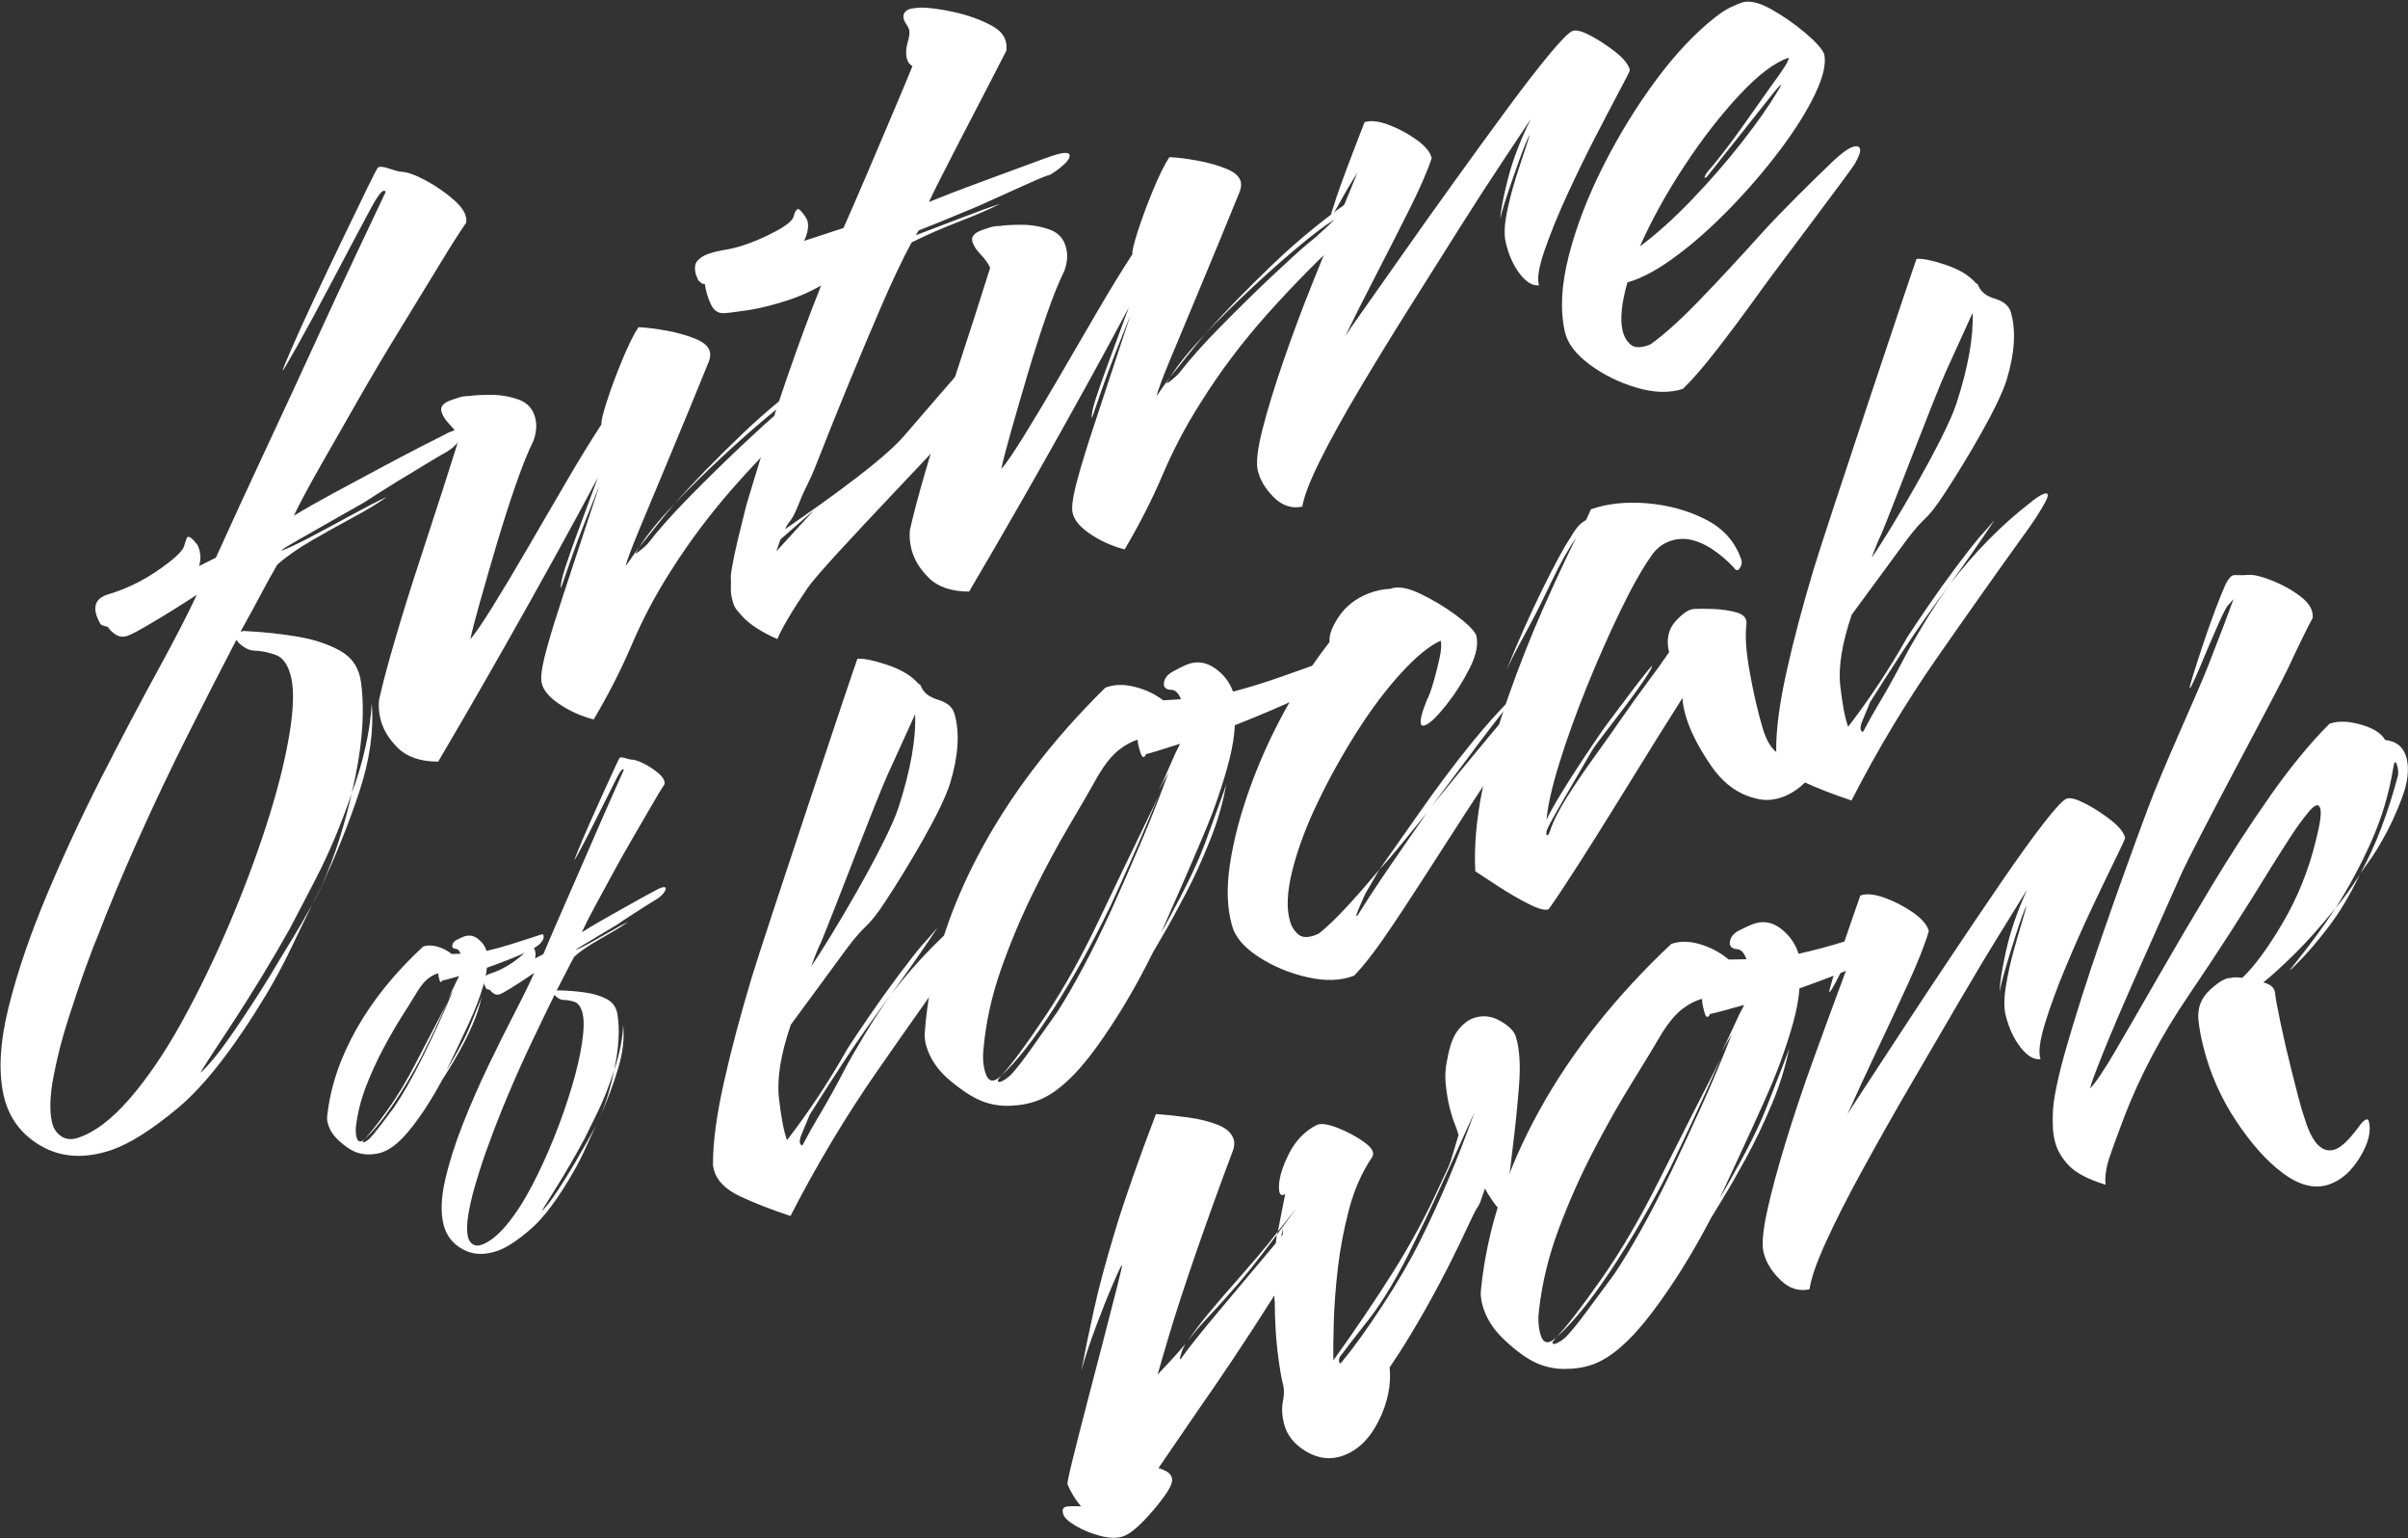 <svg width="1058" height="676" viewBox="0 0 1058 676" fill="none" xmlns="http://www.w3.org/2000/svg">
<rect x="0" y="0" width="1058" height="676" fill="#333333" stroke="none"/>
<path d="M48.512 505.514C36.992 509.285 26.847 508.638 18.072 503.595C9.311 498.536 3.826 491.136 1.618 481.393C-0.768 470.856 -0.034 457.88 3.807 442.481C7.659 427.07 13.285 410.589 20.67 393.038C28.069 375.483 36.103 358.213 44.77 341.227C53.436 324.242 61.586 308.772 69.217 294.819C76.846 280.86 82.595 269.717 86.462 261.375C83.96 263.041 80.572 265.21 76.284 267.885C71.998 270.565 67.886 273.047 63.94 275.322C59.994 277.61 57.352 278.961 56.021 279.396C54.144 280.01 52.457 279.866 50.953 278.936C49.451 278.013 48.243 276.848 47.355 275.446C45.24 275.011 44.131 274.526 44.009 273.998C43.5 273.036 43.083 272.176 42.773 271.428C42.466 270.681 42.251 270.047 42.131 269.513C41.178 265.307 42.982 262.522 47.567 261.159C52.154 259.801 56.636 257.978 61.014 255.699C65.392 253.419 69.78 250.567 74.189 247.141C78.587 243.725 80.877 241.13 81.053 239.38C81.711 237.188 82.174 236.04 82.445 235.95C83.248 235.687 84.448 236.567 86.058 238.588C86.768 239.204 87.34 240.438 87.756 242.276C88.236 244.389 88.137 246.538 87.493 248.727L94.863 245.043C101.765 229.777 109.041 213.951 116.705 197.579C124.359 181.212 131.65 165.455 138.58 150.311C145.511 135.172 151.756 121.741 157.307 110.019C162.856 98.305 166.889 89.767 169.416 84.415C169.298 83.886 168.966 83.709 168.434 83.882C167.36 84.232 165.612 86.652 163.164 91.13C157.306 102.104 151.397 113.223 145.471 124.501C139.53 135.782 134.514 145.067 130.407 152.349C126.299 159.632 124.232 163.148 124.17 162.88C124.11 162.62 125.395 159.444 128.042 153.335C130.693 147.24 134.052 139.845 138.131 131.147C142.2 122.462 146.346 113.749 150.553 105.016C154.764 96.284 158.345 88.884 161.283 82.832C164.236 76.773 165.834 73.701 166.105 73.611C166.848 73.087 168.395 73.216 170.726 74.006C173.062 74.801 174.827 75.29 176.02 75.46C178.607 75.462 182.277 76.741 187.024 79.289C191.771 81.837 196.049 84.819 199.853 88.24C203.647 91.667 205.305 94.885 204.826 97.865C201.786 102.25 197.76 108.597 192.74 116.884C187.708 125.182 182.088 134.376 175.892 144.47C169.681 154.561 163.594 164.83 157.617 175.276C151.626 185.719 146.062 195.469 140.92 204.507C135.779 213.551 131.83 220.92 129.102 226.617C134.153 223.556 140.015 220.222 146.694 216.623C153.358 213.026 160.091 209.409 166.885 205.769C173.692 202.126 179.73 198.947 185.022 196.225C190.288 193.512 193.845 191.711 195.662 190.837C196.676 190.223 197.992 189.644 199.597 189.118C202.005 188.329 203.331 188.47 203.566 189.52C203.806 190.576 203.129 192.068 201.563 193.996C199.982 195.927 198.043 197.553 195.755 198.863C195.483 198.95 193.26 200.254 189.084 202.747C184.894 205.246 180.09 208.165 174.657 211.495C169.225 214.83 164.387 217.904 160.129 220.707C156.556 222.731 151.834 225.402 145.972 228.736C140.111 232.075 134.89 235.057 130.301 237.687C125.724 240.32 123.467 241.77 123.525 242.022C125.933 241.233 130.034 239.331 135.828 236.301C141.609 233.282 147.709 230.013 154.104 226.5C160.5 222.999 165.792 220.277 169.959 218.345C166.502 220.89 161.763 223.783 155.739 227.025C149.705 230.278 143.582 233.697 137.346 237.29C131.099 240.894 125.948 244.492 121.868 248.084C119.786 251.603 117.437 255.837 114.82 260.793C112.202 265.752 109.156 271.34 105.674 277.574C106.477 277.311 107.181 277.232 107.772 277.317C115.332 277.672 122.854 278.465 130.332 279.694C137.8 280.927 144.168 283.012 149.436 285.957C154.704 288.901 157.76 293.492 158.602 299.725C160.449 312.982 159.104 329.268 154.551 348.583C157.051 341.819 159.059 335.085 160.554 328.368C162.051 321.658 162.981 315.262 163.335 309.207C164.295 321.059 162.477 333.965 157.863 347.921C153.25 361.878 147.634 375.884 141.039 389.92C144.282 382.633 146.982 375.521 149.153 368.591C151.322 361.655 153.124 354.992 154.551 348.583C149.893 362.269 144.651 374.733 138.85 385.968C133.039 397.208 129.133 404.705 127.111 408.484C123.428 415.063 119.327 422.071 114.82 429.485C110.313 436.899 105.909 443.857 101.637 450.348C97.338 456.848 93.931 462.064 91.365 466.021C88.809 469.968 87.759 471.719 88.246 471.286C92.052 467.772 96.711 462.001 102.235 453.973C107.758 445.939 113.044 437.844 118.103 429.68C121.008 424.765 124.155 419.567 127.516 414.079C130.875 408.592 134.092 403.082 137.152 397.563C133.999 403.961 130.864 410.441 127.743 416.977C124.622 423.516 121.072 430.125 117.128 436.787C102.899 460.399 89.913 477.103 78.181 486.882C66.436 496.667 56.553 502.872 48.512 505.504L48.512 505.514ZM34.313 499.977C41.535 497.613 49.096 491.886 56.967 482.803C64.836 473.713 72.439 462.525 79.788 449.232C87.138 435.939 94.016 421.801 100.402 406.841C106.801 391.87 112.319 377.191 116.985 362.795C121.637 348.402 124.959 335.434 126.945 323.89C128.936 312.35 129.278 303.674 127.964 297.875C126.713 292.346 124.435 288.988 121.15 287.802C117.864 286.614 114.619 285.974 111.428 285.89C109.975 285.798 108.483 285.226 106.95 284.171C105.405 283.124 104.384 282.112 103.886 281.14C97.45 293.432 90.379 307.276 82.648 322.677C74.902 338.09 67.55 353.578 60.58 369.154C53.599 384.74 47.589 399.154 42.526 412.409C41.748 414.078 40.179 418.201 37.78 424.789C35.389 431.361 32.796 439.004 30.022 447.695C27.234 456.387 25.055 464.878 23.487 473.177C21.918 481.468 21.698 488.116 22.831 493.124C23.425 495.754 24.751 497.801 26.803 499.248C28.858 500.702 31.362 500.944 34.313 499.977ZM137.149 397.574L141.036 389.932L141.348 389.407C139.172 393.797 137.786 396.512 137.149 397.574Z" fill="white"/>
<path d="M260.848 316.15C255.046 314.653 249.737 312.218 244.953 308.83C240.158 305.457 237.772 301.919 237.797 298.231C237.73 295.424 238.619 290.745 240.446 284.205C242.274 277.668 244.563 270.274 247.295 262.018C250.029 253.769 252.8 245.365 255.614 236.801C258.42 228.248 260.948 220.626 263.179 213.957C263.532 212.993 263.016 214.223 261.637 217.647C260.257 221.066 258.511 225.458 256.414 230.811C254.318 236.167 252.364 241.473 250.525 246.744C248.7 252.009 247.347 255.918 246.49 258.459C246.191 257.142 246.766 254.276 248.207 249.831C249.639 245.405 251.343 240.535 253.31 235.221C255.278 229.909 257.147 224.841 258.931 220.012C260.715 215.184 261.965 211.801 262.683 209.872C257.236 220.146 250.939 231.755 243.804 244.697C236.655 257.645 229.551 270.366 222.445 282.882C215.348 295.388 209.058 306.353 203.578 315.791C198.081 325.232 194.405 331.528 192.535 334.683C184.762 334.685 178.84 332.665 174.757 328.62C170.673 324.585 168.105 320.189 167.034 315.448C166.438 312.814 166.272 310.175 166.536 307.544C168.103 300.525 170.478 291.611 173.652 280.813C176.812 270.019 180.263 258.915 184.018 247.503C187.759 236.086 191.234 225.4 194.458 215.44C197.668 205.478 200.104 197.823 201.768 192.461C201.081 190.711 199.705 188.755 197.632 186.603C195.56 184.451 194.316 182.453 193.898 180.608C193.421 178.502 195.059 176.836 198.815 175.608L201.831 174.622C203.033 174.228 204.506 174.027 206.229 174.03C208.153 173.681 211.283 173.511 215.605 173.505C219.917 173.515 224.041 174.218 227.959 175.621C231.864 177.029 234.309 179.838 235.261 184.052C235.919 186.955 235.63 190.159 234.408 193.667C232.033 198.408 229.406 204.921 226.543 213.214C223.669 221.517 220.894 230.203 218.196 239.288C215.513 248.374 213.081 256.738 210.93 264.372C208.768 272.017 207.354 277.496 206.663 280.835C208.514 278.814 211.653 274.254 216.091 267.142C220.515 260.034 225.582 251.588 231.277 241.802C236.972 232.016 242.73 222.134 248.527 212.179C254.323 202.216 259.581 193.64 264.291 186.432C264.054 185.383 264.809 182.092 266.576 176.558C268.357 171.035 270.579 165.002 273.281 158.451C275.959 151.922 278.382 147.021 280.525 143.77C284.305 143.955 288.526 144.479 293.19 145.359C297.852 146.238 302 147.423 305.648 148.916C309.297 150.414 311.386 152.343 311.925 154.717C312.165 155.774 312.031 157.087 311.527 158.667C305.43 173.678 299.669 187.661 294.256 200.601C288.847 213.554 284.366 224.284 280.829 232.796C277.295 241.316 275.327 246.627 274.94 248.728C276.672 246.186 278.632 243.419 280.834 240.436C284.223 235.082 289.402 228.72 296.366 221.347C304.836 211.78 314.816 201.515 326.292 190.543C337.768 179.577 350.236 169.488 363.68 160.276C365.919 158.687 367.695 157.683 369.042 157.242C371.45 156.452 372.206 157.273 371.318 159.682C370.418 162.097 368.84 164.951 366.566 168.235C364.294 171.527 361.825 174.318 359.172 176.603C346.323 188.444 334.382 200.559 323.378 212.931C312.374 225.303 302.638 238.249 294.186 251.768C287.817 261.773 282.288 272.286 277.59 283.295C272.884 294.322 267.297 305.276 260.848 316.15ZM279.269 243.066C279.331 243.333 280.087 242.874 281.544 241.687C283.002 240.507 284.07 239.52 284.754 238.729C289.432 232.673 295.56 225.786 303.168 218.061C310.776 210.336 318.251 203.008 325.607 196.07C332.952 189.148 338.328 184.272 341.725 181.464C343.679 179.969 346.27 177.714 349.464 174.688C352.659 171.666 353.648 170.632 352.433 171.591C348.646 173.966 343.555 177.825 337.148 183.176C330.728 188.53 323.895 194.588 316.652 201.341C309.398 208.104 302.649 214.765 296.366 221.347C293.421 224.853 290.654 228.243 288.078 231.485C285.504 234.733 283.097 237.719 280.834 240.436C280.41 241.143 279.997 241.847 279.583 242.543L279.269 243.066Z" fill="white"/>
<path d="M341.551 280.815C334.516 277.743 329.38 274.401 326.117 270.799C322.854 267.198 322.434 266.635 321.539 262.683C321.182 261.106 321.046 259.524 321.118 257.94C321.192 256.363 321.174 254.743 321.087 253.07C321.54 248.677 323.163 240.933 325.975 229.831C328.786 218.725 326.825 225.564 331.188 211.12C335.538 196.682 340.322 181.891 345.528 166.742C350.734 151.606 355.823 137.841 360.78 125.468C358.492 126.783 356.107 127.987 353.617 129.083C351.127 130.184 348.684 131.12 346.276 131.909C339.572 134.104 333.513 135.593 328.074 136.384C322.649 137.17 319.499 137.564 318.635 137.559C315.836 137.916 313.752 136.689 312.407 133.87C311.048 131.068 310.14 128.037 309.696 124.784C308.834 124.787 308.201 124.569 307.822 124.126C307.43 123.688 307.068 123.38 306.751 123.205C306.632 122.676 306.448 122.175 306.186 121.688C305.937 121.208 305.755 120.701 305.633 120.173C305.039 117.544 305.386 115.585 306.685 114.314C307.969 113.045 309.561 112.094 311.438 111.48C313.575 110.781 315.961 110.219 318.602 109.778C321.23 109.343 323.889 108.685 326.569 107.808C331.125 106.318 335.838 104.282 340.726 101.685C345.606 99.102 348.274 96.884 348.717 95.044C349.162 93.196 349.784 92.144 350.587 91.884C351.119 91.711 352.248 92.898 353.978 95.442C354.04 95.71 354.164 95.948 354.363 96.162C354.553 96.386 354.708 96.76 354.825 97.284C355.361 99.658 354.857 102.515 353.314 105.843L370.597 100.187C373.841 92.905 377.387 84.744 381.235 75.7C385.083 66.66 399.471 32.903 400.906 29.041C399.594 28.342 398.764 27.193 398.405 25.616C397.927 23.51 398.059 21.204 398.786 18.698C399.514 16.197 399.751 14.425 399.511 13.369C399.333 12.58 398.931 11.721 398.29 10.801C397.652 9.884 397.234 9.02 397.054 8.232C396.576 6.126 397.542 4.675 399.961 3.883C400.493 3.71 401.885 3.54 404.153 3.359C407.875 3.276 412.844 3.913 419.046 5.279C425.251 6.646 430.818 8.638 435.727 11.277C440.647 13.91 442.776 17.602 442.125 22.34C440.728 25.067 438.273 29.828 434.778 36.623C431.287 43.432 411.387 81.465 408.142 88.745C415.26 85.854 422.601 83.027 430.176 80.263C437.755 77.504 444.53 75.005 450.489 72.769C456.462 70.533 460.381 69.11 462.257 68.493C467.084 66.912 469.642 66.787 469.94 68.099C470.18 69.156 469.345 70.563 467.446 72.311C465.537 74.069 463.436 75.606 461.148 76.916C460.819 76.751 457.188 78.212 450.274 81.329C443.346 84.445 436.495 87.533 429.711 90.601C426.561 91.918 422.546 93.582 417.677 95.597C412.809 97.615 408.135 99.506 403.636 101.26L402.387 103.364C408.218 101.174 414.769 98.675 422.059 95.865C429.336 93.061 435.116 90.957 439.401 89.554C435.022 91.834 429.124 94.401 421.718 97.247C414.313 100.095 407.244 103.195 400.518 106.524C396.47 114.07 392.129 123.207 387.501 133.906C382.877 144.619 378.101 155.945 373.184 167.874C368.27 179.818 363.615 191.38 359.239 202.575C354.877 213.764 354.396 212.732 350.933 221.501C347.444 230.284 346.828 228.24 344.926 232.54C348.383 229.995 385.633 205.043 397.131 191.657C408.632 178.277 418.731 166.626 427.412 156.709C432.949 150.651 438.352 144.292 443.598 137.619C448.846 130.953 453.854 124.147 458.622 117.212C459.033 116.511 459.371 116.401 459.618 116.886C459.868 117.371 459.793 117.965 459.381 118.658L447.147 137.091C447.644 138.063 448.011 139.001 448.22 139.925L448.889 142.884C449.425 145.258 449.598 147.609 449.402 149.934C449.221 152.264 448.325 154.388 446.745 156.32C442.847 160.713 437.034 167.708 429.279 177.312C421.527 186.923 361.881 247.991 354.983 258.169C348.07 268.347 343.591 275.897 341.547 280.81L341.551 280.815ZM341.096 242.276L357.699 224.116L342.918 237.012L341.096 242.276Z" fill="white"/>
<path d="M494.126 241.416C488.31 239.922 483.015 237.484 478.217 234.099C473.423 230.726 471.049 227.183 471.075 223.497C471.008 220.69 471.897 216.011 473.724 209.471C475.541 202.937 477.828 195.544 480.574 187.284C483.294 179.038 486.078 170.631 488.879 162.071C491.695 153.515 494.213 145.896 496.443 139.227C496.796 138.262 496.294 139.486 494.915 142.913C493.521 146.336 491.776 150.727 489.693 156.077C487.597 161.433 485.629 166.745 483.804 172.01C481.965 177.281 480.625 181.184 479.768 183.726C479.469 182.409 480.03 179.545 481.473 175.103C482.915 170.672 484.622 165.802 486.589 160.49C488.543 155.181 490.426 150.109 492.21 145.281C493.98 140.456 495.234 137.074 495.948 135.144C490.514 145.412 484.217 157.021 477.082 169.966C469.934 182.914 462.819 195.638 455.724 208.151C448.627 220.657 442.324 231.628 436.843 241.062C431.359 250.498 427.671 256.8 425.8 259.955C418.027 259.956 412.105 257.936 408.033 253.89C403.949 249.854 401.371 245.463 400.297 240.72C399.701 238.086 399.534 235.448 399.799 232.816C401.379 225.791 403.741 216.883 406.914 206.086C410.088 195.285 413.537 184.185 417.28 172.776C421.021 161.358 424.51 150.67 427.721 140.713C430.93 130.75 433.366 123.095 435.031 117.733C434.356 115.978 432.968 114.027 430.909 111.872C428.836 109.72 427.592 107.722 427.174 105.877C426.697 103.771 428.325 102.111 432.092 100.878L435.096 99.894C436.312 99.496 437.771 99.299 439.494 99.301C441.431 98.948 444.561 98.777 448.871 98.777C453.196 98.784 457.306 99.49 461.224 100.893C465.143 102.296 467.574 105.109 468.527 109.324C469.184 112.226 468.895 115.431 467.685 118.937C465.299 123.683 462.682 130.191 459.806 138.486C456.944 146.784 454.156 155.476 451.472 164.557C448.776 173.649 446.357 182.007 444.193 189.647C442.045 197.289 440.617 202.771 439.939 206.104C441.777 204.088 444.929 199.524 449.353 192.414C453.791 185.301 458.845 176.86 464.553 167.071C470.248 157.285 475.993 147.409 481.804 137.448C487.599 127.486 492.857 118.91 497.554 111.706C497.317 110.657 498.086 107.364 499.85 101.83C501.617 96.31 503.853 90.274 506.541 83.729C509.233 77.194 511.656 72.296 513.797 69.045C517.566 69.233 521.788 69.76 526.449 70.64C531.111 71.519 535.259 72.704 538.921 74.194C542.556 75.698 544.659 77.621 545.198 79.995C545.438 81.052 545.303 82.365 544.8 83.945C538.702 98.956 532.942 112.94 527.529 125.879C522.106 138.837 517.638 149.562 514.102 158.074C510.553 166.597 508.6 171.905 508.213 174.007C509.931 171.468 511.891 168.703 514.095 165.717C517.485 160.363 522.677 153.995 529.628 146.628C538.112 137.058 548.091 126.792 559.566 115.818C571.029 104.855 583.498 94.768 596.955 85.55C599.183 83.967 600.969 82.958 602.304 82.522C604.726 81.73 605.481 82.548 604.594 84.959C603.693 87.374 602.116 90.228 599.831 93.518C597.559 96.81 595.09 99.6 592.45 101.88C579.587 113.724 567.66 125.836 556.642 138.211C545.638 150.583 535.903 163.528 527.464 177.042C521.095 187.047 515.552 197.563 510.857 208.575C506.165 219.599 500.58 230.549 494.13 241.423L494.126 241.416ZM512.534 168.337C512.596 168.605 513.352 168.146 514.822 166.953C516.28 165.773 517.348 164.787 518.032 163.995C522.71 157.939 528.838 151.053 536.446 143.327C544.04 135.605 551.516 128.28 558.872 121.339C566.217 114.417 571.592 109.541 574.989 106.733C576.943 105.239 579.535 102.983 582.741 99.951C585.936 96.93 586.926 95.896 585.697 96.858C581.923 99.228 576.819 103.092 570.412 108.443C563.992 113.796 557.172 119.851 549.929 126.602C542.675 133.365 535.911 140.035 529.628 146.614C526.683 150.12 523.93 153.502 521.355 156.744C518.78 159.991 516.358 162.986 514.094 165.701C513.684 166.402 513.271 167.106 512.845 167.805L512.532 168.33L512.534 168.337Z" fill="white"/>
<path d="M572.195 222.632C567.519 223.602 563.328 222.212 559.601 218.474C555.88 214.751 553.545 210.771 552.591 206.552C551.818 203.133 552.537 197.096 554.75 188.451C556.962 179.805 560.027 169.82 563.941 158.491C567.844 147.173 572.047 135.893 576.566 124.654C581.071 113.419 585.127 103.39 588.747 94.563C592.355 85.746 594.897 79.543 596.39 75.936C593.625 80.239 591.13 84.446 588.893 88.574C586.657 92.704 585.282 94.848 584.75 95.021C584.478 95.109 585.327 92.221 587.316 86.334C589.28 80.456 593.364 69.57 599.555 53.682C602.235 52.806 605.773 53.206 610.182 54.873C614.593 56.545 618.677 58.745 622.464 61.463C626.25 64.188 628.444 66.868 629.039 69.497C627.162 75.204 623.899 82.71 619.247 92.01C614.583 101.32 609.705 110.91 604.612 120.778C599.507 130.657 594.99 139.628 591.063 147.707C591.686 146.65 594.336 142.814 599.035 136.186C603.71 129.563 609.537 121.285 616.51 111.37C623.467 101.45 630.935 90.95 638.93 79.844C646.915 68.74 654.548 58.252 661.81 48.377C669.071 38.51 675.348 30.366 680.668 23.955C685.976 17.55 689.431 14.087 691.037 13.563C692.657 13.034 695.34 13.781 699.107 15.803C702.859 17.828 706.507 20.244 710.023 23.05C713.538 25.864 715.567 28.446 716.107 30.819C716.168 31.087 714.719 33.967 711.787 39.443C708.859 44.934 705.251 51.842 700.952 60.18C696.656 68.524 692.479 77.103 688.427 85.921C684.391 94.746 681.102 102.823 678.59 110.152C676.078 117.481 675.28 122.555 676.207 125.362C673.409 125.71 670.577 124.018 667.728 120.282C664.868 116.549 662.803 111.922 661.551 106.39C660.834 103.228 660.98 99.085 661.973 93.942C662.966 88.812 664.26 83.72 665.857 78.667C667.44 73.63 668.884 69.194 670.186 65.371C671.477 61.55 672.086 59.514 672.026 59.251C670.838 61.623 669.31 65.376 667.457 70.509C665.601 75.641 663.861 80.666 662.236 85.586C660.611 90.506 659.611 94.012 659.226 96.121C659.311 92.695 660.427 86.814 662.57 78.472C664.716 70.135 668.048 61.402 672.614 52.268C670.261 55.874 666.237 61.929 660.53 70.441C654.837 78.955 648.391 88.918 641.186 100.326C633.983 111.741 626.528 123.585 618.812 135.87C611.083 148.161 603.79 160.096 596.915 171.682C590.042 183.267 584.386 193.54 579.933 202.489C575.484 211.451 572.914 218.155 572.191 222.638L572.195 222.632Z" fill="white"/>
<path d="M739.422 170.879C733.531 172.806 726.72 172.622 719.015 170.34C711.296 168.06 704.409 164.654 698.365 160.126C692.293 155.606 688.7 150.841 687.565 145.833C685.418 136.35 685.981 125.202 689.279 112.381C692.565 99.57 697.63 86.381 704.484 72.817C711.343 59.259 719.075 46.681 727.671 35.099C736.27 23.515 744.972 14.303 753.78 7.458C756.222 5.532 758.481 4.081 760.567 3.109C762.658 2.145 764.233 1.486 765.307 1.135C768.518 0.085 772.762 1.025 778.03 3.969C783.298 6.914 788.243 10.326 792.858 14.189C797.474 18.052 800.346 21.219 801.486 23.67C802.44 27.89 801.103 33.767 797.501 41.316C793.871 48.869 788.759 57.055 782.123 65.87C775.485 74.694 768.149 83.247 760.098 91.533C752.037 99.837 744.071 106.901 736.186 112.729C728.291 118.573 721.239 122.365 715.029 124.108C712.461 133.157 711.759 140.183 712.891 145.179C713.489 147.821 714.67 149.907 716.462 151.439C718.244 152.976 721.13 152.955 725.084 151.379C731.039 147.166 738.214 140.711 746.603 132.026C754.995 123.34 763.96 113.686 773.5 103.068C783.026 92.458 797.204 78.702 804.772 71.405C808.793 67.546 811.865 65.27 814.012 64.567C815.889 63.953 816.971 64.302 817.267 65.619C817.507 66.676 816.756 68.761 815.014 71.873C813.273 74.992 780.393 118.281 773.503 127.892C766.615 137.508 760.221 146.108 754.304 153.696C748.404 161.293 743.442 167.014 739.422 170.879ZM720.513 108.311C727.882 102.789 735.541 95.901 743.448 87.654C751.368 79.401 758.669 70.997 765.368 62.442C772.062 53.879 777.29 46.441 781.03 40.126L782.602 37.492C782.484 36.964 781.074 38.417 778.4 41.835L750.189 77.384C749.977 77.74 749.606 77.999 749.074 78.172C748.803 78.259 748.872 77.888 749.252 77.055C749.634 76.226 750.414 75.184 751.581 73.954C756.093 68.52 760.655 62.571 765.229 56.117C769.818 49.673 774.177 43.504 778.31 37.618C783.611 30.518 786.134 26.431 785.897 25.373C779.735 27.39 772.497 32.877 764.164 41.823C755.833 50.776 747.751 61.2 739.947 73.092C732.13 84.986 725.649 96.731 720.513 108.311Z" fill="white"/>
<path d="M493.543 675.095C490.879 676.035 487.512 675.981 483.486 674.922C479.447 673.874 475.804 672.386 472.555 670.467C469.306 668.549 467.483 666.779 467.075 665.17C466.669 663.568 467.004 662.567 468.072 662.191C468.601 662.006 469.513 661.901 470.813 661.882C472.111 661.855 473.493 661.883 474.968 661.947C472.49 659.028 470.504 655.79 469.023 652.215C468.89 651.684 469.597 648.225 471.172 641.825C472.747 635.425 474.75 627.565 477.169 618.236C479.601 608.914 482.02 599.589 484.451 590.26C486.867 580.936 488.921 572.985 490.59 566.407C492.248 559.839 493.062 556.41 492.993 556.139C493.046 555.239 491.845 557.637 489.374 563.33C486.894 569.028 484.275 575.576 481.51 582.973C478.747 590.377 476.596 596.831 475.098 602.323C476.713 593.867 478.572 584.89 480.678 575.381C482.759 565.888 485.853 554.358 489.968 540.776C494.073 527.212 500.051 510.133 507.887 489.544C512.028 489.834 516.639 490.328 521.745 491C526.855 491.685 531.343 492.799 535.227 494.341C539.099 495.896 541.408 498.144 542.155 501.091C542.426 502.166 542.335 503.515 541.877 505.136C535.808 521.3 530.315 536.53 525.385 550.825C520.444 565.13 516.57 577.012 513.741 586.48C510.924 595.946 509.215 601.81 508.62 604.055C510.217 602.329 512.046 600.369 514.099 598.181C516.153 595.998 518.409 593.448 520.869 590.53L520.277 591.621C519.683 592.704 519.142 594.064 518.685 595.69C518.229 597.317 518.328 597.713 518.989 596.897C521.975 592.63 527.487 585.721 535.511 576.161C543.538 566.614 551.893 556.649 560.579 546.278L560.959 542.636C552.736 553.724 545.676 562.497 539.77 568.961C536.393 572.781 533.155 576.337 530.06 579.618C526.98 582.898 524.237 586.131 521.86 589.309C524.373 585.505 527.52 581.326 531.303 576.774C535.088 572.226 539.786 566.762 545.436 560.388C547.221 558.301 549.584 555.567 552.503 552.198C555.421 548.829 558.401 545.15 561.454 541.149L560.959 542.636L569.709 530.785L561.454 541.149L564.681 524.674C562.681 525.965 561.78 524.68 561.964 520.813C562.135 516.957 563.64 512.267 566.447 506.745C569.256 501.229 573.222 497.127 578.345 494.436C580.144 493.512 583.21 493.886 587.549 495.562C591.901 497.242 595.844 499.354 599.392 501.896C602.94 504.438 604.078 506.662 602.823 508.569C598.393 515.1 595.022 522.712 592.726 531.408C590.43 540.103 588.788 548.79 587.791 557.462C586.792 566.139 586.2 574.089 586.012 581.308C585.812 588.543 585.748 594.038 585.832 597.802C595.908 583.729 604.719 570.69 612.259 558.675C619.814 546.662 626.52 534.221 632.395 521.338C638.273 508.459 635.778 515.463 640.847 498.775C640.51 497.436 639.942 495.816 639.174 493.893C638.392 491.975 637.672 489.681 636.992 486.997C636.244 484.05 635.652 480.609 635.24 476.664C634.817 472.729 635.095 468.684 636.079 464.542C637.048 459.235 638.58 455.264 640.67 452.621C642.764 449.983 645 448.245 647.407 447.395C651.397 445.985 655.35 446.417 659.26 448.687C663.172 450.955 665.434 453.292 666.043 455.701C667.675 460.975 668.129 468.184 667.395 477.348C666.675 486.512 665.73 495.681 664.578 504.846C663.423 514.012 662.59 521.615 662.081 527.631C661.826 530.06 661.301 531.415 660.503 531.695C659.435 532.072 657.975 530.91 656.125 528.202C654.278 525.501 653.06 523.524 652.449 522.274C648.309 534.545 651.284 525.174 645.479 537.735C639.661 550.301 633.72 562.04 627.637 572.95C621.541 583.868 615.855 593.181 610.558 600.887C611.323 608.501 609.737 616.288 605.809 624.249C601.881 632.211 596.585 637.366 589.919 639.724C584.59 641.608 579.288 640.991 574.004 637.903C568.718 634.807 565.435 630.707 564.145 625.617C563.263 622.134 563.101 618.903 563.653 615.932C564.205 612.965 564.282 610.671 563.875 609.067C562.925 605.312 562.067 600.218 561.301 593.765C560.537 587.318 560.129 580.016 560.094 571.849C559.96 571.318 559.902 570.822 559.942 570.369C559.971 569.927 559.951 569.57 559.882 569.298C553.455 579.455 547.302 588.93 541.414 597.729C535.514 606.536 530.644 613.656 526.807 619.101L509.011 645.099C509.944 645.354 511.076 645.834 512.414 646.521C513.754 647.216 514.601 648.237 514.94 649.574C515.346 651.176 514.2 653.85 511.526 657.568C508.84 661.294 505.766 664.932 502.318 668.487C498.861 672.046 495.936 674.247 493.543 675.095ZM562.858 543.276L563.556 542.596L563.74 539.899L562.858 543.276ZM589.834 598.141C594.928 591.961 600.788 583.826 607.366 573.762C613.959 563.699 619.466 554.231 623.893 545.365C632.747 527.633 640.735 508.75 647.842 488.716C645.994 492.875 643.49 498.436 640.318 505.392C637.147 512.356 633.928 519.406 630.663 526.548C627.398 533.691 624.502 539.745 621.991 544.724C614.784 559.831 607.845 571.625 601.153 580.124C594.446 588.625 590.572 593.647 589.518 595.187C588.586 596.101 588.185 597.121 588.326 598.234C588.457 599.357 588.968 599.319 589.834 598.141Z" fill="white"/>
<path d="M699.742 599.608C696.009 600.927 691.895 601.568 687.392 601.559C682.888 601.548 678.673 600.631 674.733 598.808C670.781 596.994 666.245 593.7 661.126 588.939C656.01 584.182 652.693 578.855 651.2 572.954C650.588 570.545 650.446 568.258 650.766 566.102C653.445 540.042 661.955 514.037 676.271 488.092C690.59 462.154 709.934 437.724 734.298 414.801C738.031 413.482 742.247 413.526 746.964 414.926C751.667 416.329 755.867 418.571 759.55 421.649L767.354 421.518C766.337 418.666 764.952 417.191 763.172 417.083C761.408 416.977 760.355 416.257 760.014 414.912C759.93 412.315 761.311 410.295 764.144 408.853C766.962 407.416 769.05 406.465 770.377 405.997C774.636 404.492 778.669 405.185 782.445 408.077C786.225 410.985 788.827 414.664 790.251 419.123C796.85 417.665 803.642 415.856 810.632 413.667C817.626 411.491 823.737 409.551 828.971 407.846C834.194 406.151 837.066 405.206 837.607 405.015L838.806 404.592C839.604 404.311 840.139 404.705 840.412 405.779C840.886 407.652 840.24 409.635 838.442 411.728C836.323 414.821 830.489 418.417 820.942 422.511C811.384 426.623 801.274 430.56 790.632 434.322C790.312 438.814 789.404 443.811 787.895 449.305C786.387 454.802 784.512 460.574 782.273 466.623C780.762 470.951 778.331 476.85 775.005 484.302C771.666 491.766 768.216 499.338 764.65 507.019C761.089 514.706 758.072 521.169 755.641 526.407C757.493 523.421 760.448 518.211 764.525 510.782C768.576 503.37 771.805 496.901 774.191 491.382C775.109 489.304 776.44 485.989 778.186 481.425C779.934 476.867 781.651 472.466 783.336 468.213C785.011 463.978 785.98 461.222 786.248 459.958C784.609 468.422 781.988 476.946 778.355 485.525C774.727 494.115 770.925 502.023 766.957 509.27C762.989 516.515 759.562 522.472 756.693 527.137C753.812 531.807 752.166 534.504 751.773 535.22C743.581 550.972 734.851 564.933 725.609 577.101C716.357 589.288 707.74 596.78 699.747 599.604L699.742 599.608ZM683.495 590.449C684.822 589.98 686.315 589.02 687.977 587.553C690.505 584.908 693.657 581.023 697.431 575.894C701.209 570.764 705.155 565.429 709.26 559.882C712.84 554.532 716.725 548.121 720.932 540.646C725.125 533.184 729.604 524.513 734.368 514.653C738.525 505.883 742.928 496.366 747.591 486.105C752.242 475.855 756.677 465.301 760.898 454.461L756.326 462.21C757.719 459.682 759.385 456.247 761.34 451.899C763.282 447.561 764.952 444.125 766.341 441.587C757.946 443.976 752.926 445.309 751.248 445.607C751.129 446.24 750.785 446.651 750.256 446.837C749.727 447.022 749.218 446.178 748.744 444.305L748.187 442.09C747.946 441.157 747.822 440.108 747.817 438.934C745.088 439.615 742.267 441.047 739.334 443.252C736.415 445.452 733.389 449.004 730.282 453.897C726.838 459.787 722.34 467.215 716.777 476.186C711.214 485.165 705.615 495.104 699.965 506.004C694.304 516.915 689.27 528.256 684.865 540.035C680.448 551.819 677.569 563.637 676.217 575.506C675.704 579.186 675.852 582.639 676.668 585.858C677.825 590.42 680.157 591.052 683.685 587.759C682.549 589.033 682.029 589.808 682.099 590.072C682.235 590.615 682.697 590.73 683.495 590.449ZM683.685 587.759C688.065 583.295 694.674 574.75 703.52 562.129C712.368 549.515 720.917 534.889 729.177 518.242C731.889 512.896 734.978 506.774 738.454 499.846C741.918 492.929 745.3 486.254 748.61 479.832C751.916 473.404 754.428 468.433 756.141 464.905C751.916 474.571 747.985 483.339 744.311 491.203C740.642 499.072 737.091 506.535 733.663 513.584C725.537 529.6 716.898 544.479 707.763 558.225C698.612 571.971 690.59 581.814 683.685 587.759Z" fill="white"/>
<path d="M795.069 566.534C790.402 567.598 786.137 566.259 782.299 562.508C778.447 558.762 775.968 554.74 774.88 550.45C773.998 546.967 774.536 540.79 776.493 531.923C778.452 523.056 781.222 512.802 784.806 501.162C788.392 489.534 792.269 477.941 796.449 466.384C800.631 454.835 804.399 444.526 807.764 435.451C811.13 426.376 813.493 419.991 814.882 416.284C812.236 420.724 809.847 425.074 807.74 429.326C805.622 433.576 804.292 435.799 803.764 435.984C803.494 436.08 804.27 433.111 806.073 427.064C807.882 421.028 811.648 409.839 817.381 393.506C820.031 392.569 823.609 392.907 828.09 394.535C832.559 396.173 836.741 398.346 840.625 401.057C844.499 403.787 846.781 406.48 847.461 409.16C845.75 415.017 842.701 422.742 838.314 432.322C833.929 441.907 829.322 451.778 824.499 461.956C819.675 472.13 815.412 481.371 811.727 489.684C812.318 488.594 814.863 484.631 819.368 477.784C823.872 470.933 829.46 462.386 836.159 452.133C842.846 441.891 850.033 431.025 857.726 419.548C865.404 408.068 872.736 397.227 879.728 387.017C886.718 376.811 892.788 368.39 897.922 361.757C903.056 355.124 906.432 351.518 908.027 350.954C909.623 350.39 912.345 351.112 916.189 353.109C920.034 355.111 923.768 357.512 927.385 360.326C930.988 363.143 933.106 365.751 933.717 368.16C933.786 368.431 932.434 371.398 929.659 377.046C926.886 382.702 923.462 389.825 919.397 398.41C915.335 407.003 911.421 415.839 907.62 424.917C903.822 433.998 900.779 442.3 898.48 449.83C896.182 457.359 895.535 462.551 896.552 465.403C893.751 465.808 890.858 464.129 887.871 460.364C884.885 456.601 882.683 451.905 881.258 446.276C880.443 443.057 880.45 438.827 881.301 433.556C882.142 428.296 883.273 423.078 884.72 417.891C886.169 412.712 887.484 408.155 888.662 404.233C889.842 400.316 890.404 398.22 890.336 397.949C889.216 400.394 887.799 404.255 886.091 409.527C884.372 414.81 882.78 419.972 881.309 425.016C879.828 430.071 878.933 433.673 878.608 435.822C878.592 432.328 879.517 426.303 881.415 417.746C883.313 409.189 886.406 400.209 890.7 390.815C888.445 394.534 884.589 400.784 879.132 409.574C873.666 418.374 867.491 428.653 860.619 440.426C853.733 452.209 846.598 464.437 839.226 477.122C831.84 489.805 824.892 502.118 818.344 514.07C811.795 526.017 806.418 536.613 802.232 545.826C798.035 555.05 795.645 561.951 795.069 566.534Z" fill="white"/>
<path d="M1023.45 520.441C1017.05 522.701 1010.07 520.927 1002.52 515.133C995.676 509.953 988.979 502.393 982.393 492.454C975.807 482.517 971.066 471.78 968.146 460.252C967.604 458.112 967.139 456.009 966.757 453.95C966.378 451.898 966.092 449.882 965.886 447.911C965.461 442.802 967.194 438.463 971.074 434.907C974.965 431.34 977.942 429.634 980.009 429.777C980.537 429.591 981.242 429.494 982.106 429.474C982.972 429.463 984.001 429.534 985.204 429.694C990.584 424.582 996.512 416.499 1003.01 405.445C1009.49 394.388 1014.3 382.469 1017.44 369.675C1019.34 362.293 1020.03 357.528 1019.48 355.376C1018.87 352.967 1017.16 353.424 1014.39 356.736C1011.6 360.066 1008.69 364.083 1005.68 368.798C1002.66 373.512 1000.33 377.184 998.682 379.81C986.166 400.3 973.881 419.386 961.831 437.073C949.771 454.775 940.246 472.737 933.26 490.977C930.821 497.393 928.767 503.007 927.088 507.837C925.408 512.664 924.748 516.914 925.102 520.583C917.55 518.289 912.203 515.503 909.048 512.237C905.906 508.968 903.854 505.465 902.899 501.704C902.358 499.563 902.051 497.48 901.975 495.456C901.9 493.449 901.888 491.404 901.938 489.338C902.106 483.146 904.163 473.219 908.104 459.562C912.046 445.904 917.099 430.1 923.289 412.141C929.481 394.19 936.203 375.458 943.444 355.96C950.689 336.466 965.121 305.643 970.383 292.104C975.658 278.559 979.321 268.946 981.356 263.256C980.235 264.527 979.383 265.486 978.827 266.116C978.259 266.757 977.356 268.388 976.142 271.012C974.912 273.633 972.755 278.56 969.665 285.786C965.172 296.724 962.67 302.277 962.128 302.468C961.871 302.557 962.297 300.807 963.414 297.195C964.521 293.593 965.979 289.062 967.793 283.601C969.607 278.141 971.459 272.888 973.374 267.831C975.288 262.769 976.806 259.02 977.928 256.582C979.116 254.409 980.11 253.184 980.921 252.898C981.45 252.712 982.233 252.648 983.26 252.725C984.301 252.797 985.809 252.773 987.812 252.649C990.087 252.437 993.559 253.245 998.236 255.098C1002.91 256.951 1007.15 259.326 1010.92 262.228C1014.7 265.128 1016.43 268.242 1016.12 271.558C1013.73 275.908 1010.1 283.324 1005.22 293.814C1000.33 304.299 964.867 369.49 957.845 385.261C950.81 401.038 944.343 415.587 938.427 428.919C932.524 442.253 927.791 453.345 924.228 462.191C920.668 471.046 918.691 476.413 918.3 478.304C920.624 476.026 924.362 470.463 929.527 461.631C934.692 452.799 940.889 442.066 948.135 429.434C955.392 416.792 963.189 403.523 971.568 389.61C979.934 375.703 988.547 362.444 997.393 349.822C1006.24 337.209 1014.94 326.613 1023.51 318.031C1027.24 316.712 1031.84 316.839 1037.32 318.411C1042.79 319.983 1046.33 322.23 1047.95 325.166C1053.02 325.716 1056.17 328.392 1057.39 333.221C1058.62 338.042 1057.87 344.004 1055.18 351.088C1052.48 358.177 1049.6 364.302 1046.56 369.466C1045.17 371.999 1043.68 374.422 1042.09 376.738C1040.5 379.05 1038.84 381.393 1037.12 383.753C1040.49 377.601 1043.52 370.98 1046.23 363.883C1048.93 356.799 1051.4 349.072 1053.62 340.689C1053.82 339.16 1053.62 337.551 1053.05 335.851C1052.47 334.158 1051.96 334.703 1051.51 337.491C1049.69 348.645 1046.48 359.42 1041.86 369.814C1037.23 380.209 1032 389.944 1026.18 399.005C1027.98 396.912 1029.78 394.599 1031.6 392.057C1033.42 389.514 1035.16 386.927 1036.82 384.291C1032.65 393.072 1028.07 400.75 1023.07 407.334C1018.06 413.925 1013.23 419.502 1008.59 424.056C1008.12 424.518 1007.66 424.976 1007.2 425.427C1006.73 425.882 1006.36 426.156 1006.09 426.251L1010.38 420.799C1015.88 413.893 1021.15 406.634 1026.18 399.005C1019.55 407.198 1013.44 414.026 1007.87 419.492C1002.29 424.971 997.81 429.036 994.42 431.698C997.83 432.536 999.571 434.258 999.641 436.858C999.861 438.829 1000.66 443.146 1002.05 449.804C1003.46 456.464 1005.07 463.416 1006.9 470.653L1009.81 482.112C1010.72 485.728 1011.7 488.966 1012.7 491.821C1016.03 502.614 1020.48 507.028 1026.07 505.054C1028.73 504.114 1032.12 500.867 1036.24 495.33C1037.49 493.422 1038.65 492.284 1039.72 491.907C1040.25 491.721 1040.62 492.03 1040.82 492.837C1041.91 497.122 1040.62 502.321 1036.94 508.441C1033.27 514.556 1028.78 518.557 1023.45 520.441Z" fill="white"/>
<path d="M168.113 506.287C166.251 506.946 164.197 507.273 161.949 507.29C159.701 507.306 157.602 506.875 155.644 505.999C153.677 505.131 151.434 503.54 148.894 501.24C146.353 498.939 144.721 496.353 143.993 493.484C143.697 492.309 143.625 491.2 143.796 490.138C145.213 477.415 149.521 464.694 156.737 451.98C163.953 439.267 173.673 427.264 185.891 415.975C187.754 415.316 189.861 415.319 192.197 415.986C194.544 416.652 196.628 417.728 198.455 419.216L202.345 419.12C201.845 417.734 201.159 417.017 200.284 416.966C199.399 416.928 198.881 416.579 198.713 415.922C198.676 414.656 199.364 413.67 200.782 412.952C202.2 412.238 203.238 411.764 203.905 411.527C206.029 410.778 208.038 411.104 209.917 412.497C211.787 413.901 213.081 415.682 213.77 417.854C217.066 417.118 220.454 416.205 223.952 415.107C227.444 414.018 230.5 413.045 233.105 412.192C235.722 411.344 237.157 410.868 237.426 410.773L238.024 410.562C238.419 410.421 238.691 410.614 238.821 411.132C239.051 412.047 238.71 413.024 237.814 414.046C236.745 415.563 233.831 417.341 229.055 419.379C224.281 421.428 219.233 423.388 213.911 425.267C213.742 427.458 213.275 429.898 212.505 432.59C211.735 435.281 210.787 438.097 209.654 441.056C208.887 443.18 207.662 446.063 205.978 449.716C204.293 453.369 202.542 457.08 200.747 460.84C198.945 464.604 197.424 467.772 196.189 470.339C197.122 468.873 198.621 466.317 200.667 462.68C202.714 459.048 204.34 455.878 205.548 453.17C206.007 452.156 206.687 450.528 207.573 448.296C208.45 446.065 209.313 443.916 210.176 441.836C211.016 439.758 211.517 438.411 211.646 437.792C210.813 441.929 209.478 446.097 207.641 450.299C205.802 454.505 203.891 458.378 201.887 461.928C199.895 465.479 198.17 468.397 196.721 470.688C195.273 472.979 194.44 474.3 194.244 474.653C190.107 482.373 185.719 489.221 181.068 495.199C176.429 501.177 172.102 504.872 168.115 506.281L168.113 506.287ZM160.043 501.885C160.7 501.653 161.452 501.176 162.289 500.45C163.55 499.155 165.127 497.246 167.035 494.722C168.932 492.204 170.909 489.588 172.976 486.864C174.774 484.239 176.732 481.094 178.844 477.43C180.968 473.77 183.226 469.52 185.621 464.695C187.72 460.399 189.95 455.738 192.305 450.709C194.651 445.686 196.9 440.522 199.036 435.212L196.727 439.015C197.432 437.775 198.269 436.091 199.257 433.963C200.245 431.84 201.08 430.157 201.786 428.911C197.598 430.108 195.086 430.783 194.249 430.933C194.181 431.242 194.018 431.438 193.749 431.533C193.479 431.628 193.237 431.22 193.007 430.306L192.737 429.231C192.618 428.772 192.562 428.26 192.557 427.696C191.201 428.035 189.782 428.749 188.32 429.833C186.85 430.919 185.334 432.668 183.774 435.06C182.035 437.954 179.77 441.598 176.971 445.996C174.172 450.394 171.346 455.275 168.501 460.611C165.647 465.958 163.109 471.51 160.868 477.279C158.637 483.046 157.164 488.822 156.454 494.619C156.183 496.417 156.252 498.102 156.649 499.668C157.211 501.89 158.373 502.187 160.139 500.566C159.573 501.193 159.31 501.571 159.344 501.703C159.409 501.964 159.636 502.023 160.042 501.88L160.043 501.885ZM160.143 500.571C162.334 498.377 165.657 494.18 170.105 487.986C174.555 481.797 178.862 474.626 183.033 466.465C184.4 463.846 185.955 460.847 187.706 457.458C189.456 454.064 191.163 450.799 192.837 447.648C194.5 444.498 195.768 442.063 196.634 440.333C194.499 445.071 192.505 449.366 190.661 453.216C188.806 457.07 187.02 460.726 185.286 464.181C181.181 472.028 176.832 479.322 172.229 486.066C167.634 492.809 163.599 497.64 160.143 500.571Z" fill="white"/>
<path d="M218.684 549.624C212.957 551.647 207.867 551.456 203.417 549.046C198.967 546.64 196.124 543.023 194.9 538.192C193.579 532.975 193.79 526.504 195.526 518.779C197.272 511.052 199.884 502.768 203.371 493.932C206.855 485.097 210.669 476.391 214.799 467.824C218.939 459.252 222.833 451.443 226.484 444.394C230.129 437.35 232.868 431.722 234.708 427.517C233.475 428.381 231.801 429.502 229.692 430.888C227.582 432.275 225.55 433.564 223.599 434.748C221.649 435.937 220.344 436.642 219.687 436.874C218.751 437.206 217.906 437.151 217.141 436.71C216.377 436.27 215.76 435.703 215.291 435.017C214.232 434.824 213.669 434.599 213.603 434.335C213.336 433.862 213.124 433.436 212.957 433.073C212.789 432.705 212.671 432.396 212.603 432.129C212.075 430.04 212.948 428.635 215.234 427.893C217.511 427.162 219.731 426.201 221.9 425.006C224.062 423.814 226.222 422.342 228.385 420.578C230.55 418.823 231.667 417.5 231.729 416.625C232.028 415.527 232.252 414.95 232.385 414.902C232.78 414.761 233.393 415.187 234.222 416.173C234.592 416.466 234.894 417.076 235.122 417.985C235.386 419.031 235.365 420.106 235.066 421.204L238.713 419.276C241.983 411.584 245.434 403.612 249.065 395.358C252.708 387.107 256.167 379.166 259.452 371.537C262.737 363.906 265.693 357.141 268.332 351.23C270.969 345.32 272.888 341.019 274.087 338.321C274.021 338.059 273.852 337.975 273.582 338.071C273.051 338.259 272.202 339.482 271.038 341.739C268.235 347.287 265.419 352.898 262.587 358.588C259.749 364.284 257.348 368.972 255.377 372.654C253.416 376.329 252.414 378.107 252.38 377.975C252.349 377.848 252.951 376.247 254.203 373.174C255.457 370.105 257.058 366.376 258.987 361.996C260.919 357.615 262.888 353.224 264.887 348.821C266.886 344.42 268.591 340.687 269.996 337.632C271.391 334.582 272.165 333.027 272.291 332.984C272.664 332.713 273.434 332.76 274.61 333.123C275.797 333.487 276.683 333.707 277.28 333.78C278.577 333.75 280.431 334.338 282.843 335.55C285.242 336.759 287.427 338.191 289.373 339.851C291.311 341.513 292.184 343.089 291.982 344.583C290.515 346.804 288.572 350.02 286.162 354.209C283.743 358.407 281.039 363.055 278.061 368.164C275.074 373.268 272.15 378.462 269.287 383.738C266.416 389.018 263.75 393.945 261.278 398.511C258.816 403.08 256.93 406.801 255.628 409.676C258.128 408.086 261.025 406.351 264.316 404.476C267.607 402.601 270.94 400.717 274.299 398.819C277.657 396.921 280.648 395.26 283.262 393.836C285.87 392.42 287.632 391.477 288.524 391.016C289.023 390.7 289.673 390.397 290.474 390.116C291.673 389.693 292.336 389.741 292.469 390.261C292.602 390.787 292.277 391.542 291.515 392.519C290.754 393.503 289.799 394.337 288.666 395.022C288.541 395.067 287.437 395.74 285.378 397.035C283.308 398.338 280.934 399.853 278.259 401.578C275.582 403.308 273.197 404.893 271.101 406.346C269.327 407.401 267.005 408.789 264.111 410.523C261.215 412.258 258.63 413.813 256.367 415.178C254.105 416.547 252.988 417.295 253.021 417.424C254.219 417.001 256.248 415.999 259.109 414.422C261.972 412.842 264.99 411.138 268.148 409.31C271.303 407.483 273.921 406.062 275.991 405.049C274.282 406.365 271.947 407.861 268.978 409.55C265.998 411.243 262.965 413.025 259.886 414.898C256.813 416.764 254.272 418.62 252.278 420.466C251.274 422.239 250.145 424.381 248.897 426.881C247.647 429.387 246.188 432.213 244.521 435.362C244.916 435.221 245.272 435.169 245.566 435.205C249.364 435.287 253.134 435.59 256.896 436.108C260.649 436.634 263.861 437.594 266.541 438.995C269.211 440.392 270.8 442.642 271.291 445.736C272.381 452.319 271.906 460.448 269.866 470.125C271.037 466.729 271.955 463.344 272.621 459.984C273.294 456.62 273.684 453.424 273.781 450.402C274.413 456.297 273.65 462.748 271.512 469.761C269.375 476.769 266.74 483.814 263.61 490.895C265.141 487.221 266.405 483.65 267.414 480.165C268.415 476.68 269.23 473.336 269.866 470.125C267.694 477.006 265.227 483.287 262.465 488.954C259.694 494.628 257.823 498.409 256.854 500.319C255.086 503.642 253.124 507.184 250.958 510.935C248.795 514.683 246.676 518.204 244.607 521.496C242.538 524.787 240.891 527.426 239.663 529.429C238.423 531.427 237.923 532.315 238.16 532.091C240.017 530.292 242.295 527.358 244.957 523.292C247.617 519.22 250.166 515.12 252.603 510.994C254.002 508.503 255.514 505.874 257.127 503.103C258.738 500.325 260.284 497.542 261.756 494.75C260.249 497.98 258.761 501.246 257.271 504.542C255.794 507.84 254.101 511.171 252.198 514.547C245.365 526.486 239.067 534.969 233.309 539.99C227.551 545.007 222.674 548.226 218.687 549.634L218.684 549.624ZM211.497 547.046C215.089 545.775 218.806 542.829 222.639 538.201C226.466 533.578 230.141 527.905 233.66 521.193C237.176 514.47 240.44 507.349 243.467 499.811C246.482 492.276 249.07 484.893 251.226 477.662C253.383 470.436 254.88 463.932 255.742 458.153C256.594 452.379 256.664 448.052 255.936 445.181C255.241 442.44 254.058 440.798 252.401 440.243C250.738 439.695 249.108 439.421 247.508 439.413C246.775 439.388 246.026 439.124 245.244 438.614C244.463 438.11 243.939 437.62 243.67 437.142C240.601 443.343 237.229 450.335 233.547 458.099C229.858 465.878 226.365 473.685 223.062 481.531C219.76 489.38 216.928 496.638 214.555 503.306C214.188 504.147 213.443 506.221 212.323 509.531C211.205 512.84 210 516.677 208.715 521.04C207.433 525.405 206.439 529.665 205.757 533.817C205.073 537.971 205.041 541.283 205.668 543.764C205.996 545.067 206.684 546.073 207.734 546.768C208.783 547.462 210.039 547.554 211.495 547.038L211.497 547.046ZM261.753 494.738L263.608 490.885L263.75 490.619C262.712 492.833 262.048 494.203 261.753 494.738Z" fill="white"/>
<path d="M347.311 534.354C338.754 531.515 331.367 528.626 325.124 525.688C318.881 522.749 315.1 518.983 313.75 514.393C313.397 513.186 313.233 512.175 313.269 511.348C313.25 501.939 314.826 490.151 317.979 475.993C321.123 461.84 325.244 446.297 330.34 429.362C335.426 412.432 376.461 289.599 376.713 289.502C379.397 289.256 383.791 290.158 389.916 292.199C396.017 294.25 400.55 296.988 403.486 300.41C404.119 300.708 404.511 301.087 404.653 301.573C405.741 304.373 408.253 306.353 412.187 307.506C416.097 308.667 418.489 310.689 419.34 313.588C421.748 321.794 421.141 331.924 417.513 343.978C413.886 356.037 398.921 380.939 389.607 395.213C380.296 409.499 381.179 404.471 371.812 417.158C362.444 429.846 354.328 440.9 347.441 450.323C342.998 463.365 341.275 474.141 342.251 482.641C343.227 491.142 344.415 497.271 345.798 501.034C355.558 488.327 364.441 474.892 372.403 460.731C374.489 457.495 377.599 452.843 381.745 446.778C385.892 440.713 390.234 434.64 394.796 428.542C399.35 422.459 402.857 417.984 405.324 415.132C407.624 412.618 409.431 410.563 410.758 408.964C412.076 407.376 411.954 407.688 410.41 409.914C405.819 416.824 399.613 425.719 391.78 436.592C403.181 421.897 415.29 409.618 428.097 399.755C430.538 397.725 432.495 396.414 433.976 395.832C436.449 394.863 436.689 396.187 434.722 399.78C432.744 403.384 430.293 407.239 427.368 411.343C413.856 430.103 400.02 449.653 385.88 469.994C371.729 490.336 358.877 511.798 347.306 534.358L347.311 534.354ZM353.158 502.189C355.102 498.47 357.633 493.974 360.788 488.705C363.918 483.441 367.43 477.083 371.306 469.641C373.072 466.265 375.839 461.408 379.642 455.074C383.431 448.745 387.477 442.581 391.78 436.592C383.875 447.226 377.071 456.888 371.354 465.584C365.65 474.282 360.437 482.378 355.748 489.865L352.36 498.059C351.375 500.331 351.145 501.904 351.68 502.769C352.202 503.644 352.702 503.446 353.158 502.189ZM356.433 424.593C363.839 414.162 389.553 371.018 394.826 354.684C400.087 338.356 402.504 324.761 402.068 313.888C399.044 320.465 394.976 329.386 389.885 340.667C384.779 351.953 366.264 400.824 360.771 414.011C360.241 415.024 359.613 416.422 358.89 418.18C358.169 419.946 357.347 422.082 356.433 424.593Z" fill="white"/>
<path d="M813.486 351.757C805.169 348.998 797.989 346.19 791.921 343.334C785.852 340.479 782.176 336.816 780.868 332.356C780.523 331.182 780.364 330.202 780.4 329.397C780.383 320.252 781.911 308.793 784.979 295.033C788.036 281.277 792.04 266.168 796.995 249.711C801.938 233.255 841.823 113.867 842.067 113.772C844.677 113.533 848.945 114.409 854.899 116.393C860.829 118.387 865.235 121.048 868.088 124.373C868.705 124.664 869.085 125.032 869.221 125.503C870.278 128.224 872.721 130.149 876.545 131.27C880.345 132.398 882.67 134.362 883.495 137.18C885.836 145.158 885.245 155.003 881.72 166.717C878.198 178.437 863.65 202.642 854.598 216.514C845.549 230.4 846.404 225.514 837.301 237.845C828.197 250.179 820.31 260.921 813.612 270.079C809.295 282.755 807.618 293.229 808.569 301.491C809.518 309.753 810.67 315.711 812.018 319.367C821.505 307.018 830.136 293.958 837.876 280.196C839.903 277.05 842.927 272.528 846.956 266.633C850.985 260.737 855.208 254.835 859.642 248.909C864.068 242.998 867.478 238.648 869.872 235.876C872.105 233.432 873.864 231.436 875.155 229.882C876.437 228.336 876.32 228.642 874.818 230.806C870.356 237.522 864.325 246.168 856.708 256.735C867.789 242.451 879.56 230.515 892.006 220.93C894.378 218.958 896.283 217.682 897.722 217.117C900.124 216.176 900.36 217.461 898.446 220.955C896.524 224.459 894.141 228.202 891.298 232.193C878.165 250.427 864.714 269.429 850.974 289.199C837.221 308.972 824.731 329.832 813.486 351.757ZM819.171 320.494C821.059 316.877 823.52 312.509 826.584 307.388C829.627 302.271 833.041 296.092 836.807 288.859C838.523 285.576 841.215 280.855 844.909 274.7C848.592 268.549 852.527 262.556 856.708 256.735C849.025 267.07 842.408 276.462 836.852 284.914C831.307 293.37 826.24 301.238 821.684 308.516L818.39 316.48C817.435 318.687 817.21 320.219 817.729 321.057C818.236 321.907 818.728 321.716 819.171 320.494ZM822.353 245.075C829.551 234.935 854.544 193.002 859.668 177.126C864.782 161.255 867.13 148.041 866.709 137.473C863.769 143.864 859.817 152.537 854.869 163.501C849.907 174.47 831.91 221.972 826.571 234.789C826.058 235.774 825.446 237.131 824.746 238.842C824.044 240.558 823.242 242.636 822.353 245.075Z" fill="white"/>
<path d="M456.337 483.464C452.639 484.913 448.541 485.719 444.035 485.909C439.529 486.099 435.284 485.395 431.276 483.8C427.284 482.206 422.649 479.204 417.392 474.801C412.119 470.396 408.666 465.366 407.003 459.692C406.32 457.371 406.113 455.162 406.372 453.04C408.31 427.58 416.068 401.914 429.656 376.052C443.257 350.188 461.9 325.568 485.639 302.193C489.337 300.745 493.557 300.598 498.304 301.759C503.062 302.907 507.317 304.907 511.102 307.733L518.898 307.269C517.812 304.536 516.37 303.159 514.599 303.129C512.832 303.114 511.755 302.451 511.379 301.164C511.22 298.637 512.531 296.618 515.326 295.093C518.119 293.568 520.167 292.551 521.492 292.032C525.711 290.378 529.754 290.879 533.628 293.525C537.492 296.176 540.2 299.64 541.753 303.919C548.301 302.215 555.056 300.143 561.991 297.712C568.927 295.286 574.987 293.128 580.161 291.239C585.351 289.359 588.199 288.307 588.733 288.096L589.917 287.63C590.709 287.321 591.257 287.688 591.559 288.716C592.089 290.521 591.483 292.479 589.759 294.591C587.725 297.685 581.993 301.443 572.544 305.859C563.108 310.269 553.107 314.549 542.55 318.683C542.37 323.063 541.592 327.962 540.254 333.374C538.902 338.79 537.178 344.491 535.122 350.467C533.721 354.75 531.47 360.588 528.353 367.985C525.223 375.388 521.99 382.909 518.64 390.537C515.295 398.171 512.462 404.592 510.166 409.8C511.944 406.806 514.755 401.611 518.608 394.209C522.464 386.814 525.509 380.38 527.727 374.91C528.6 372.846 529.838 369.556 531.455 365.045C533.073 360.539 534.654 356.185 536.22 351.977C537.787 347.776 538.681 345.057 538.901 343.819C537.513 352.117 535.132 360.523 531.745 369.027C528.359 377.536 524.783 385.407 521.016 392.622C517.252 399.85 513.993 405.792 511.254 410.452C508.504 415.124 506.936 417.821 506.564 418.537C498.816 434.218 490.477 448.187 481.58 460.431C472.667 472.686 464.262 480.36 456.344 483.46L456.337 483.464ZM439.821 475.282C441.133 474.768 442.601 473.762 444.222 472.261C446.677 469.578 449.706 465.666 453.35 460.503C456.98 455.346 460.781 449.986 464.73 444.405C468.158 439.043 471.864 432.635 475.858 425.179C479.84 417.733 484.074 409.106 488.559 399.304C492.47 390.596 496.605 381.148 500.974 370.953C505.335 360.776 509.473 350.321 513.387 339.592L509.034 347.329C510.354 344.805 511.923 341.385 513.743 337.08C515.577 332.773 517.148 329.361 518.467 326.83C510.132 329.519 505.134 331.045 503.478 331.403C503.363 332.03 503.043 332.433 502.519 332.639C501.985 332.847 501.465 332.051 500.935 330.246L500.309 328.118C500.046 327.222 499.889 326.206 499.856 325.068C497.143 325.845 494.35 327.37 491.489 329.637C488.631 331.909 485.704 335.497 482.733 340.39C479.456 346.274 475.17 353.699 469.858 362.672C464.545 371.645 459.214 381.57 453.871 392.421C448.53 403.279 443.817 414.529 439.732 426.186C435.66 437.838 433.119 449.461 432.103 461.062C431.684 464.674 431.942 468.023 432.849 471.11C434.137 475.499 436.49 476.006 439.926 472.65C438.827 473.94 438.318 474.723 438.393 474.978C438.544 475.494 439.02 475.595 439.821 475.282ZM439.926 472.65C444.182 468.116 450.558 459.514 459.05 446.846C467.531 434.196 475.678 419.58 483.47 403.021C486.033 397.707 488.947 391.609 492.214 384.728C495.495 377.842 498.692 371.204 501.817 364.809C504.941 358.414 507.314 353.465 508.929 349.961C504.978 359.552 501.28 368.254 497.842 376.062C494.394 383.875 491.055 391.291 487.824 398.303C480.134 414.238 471.931 429.091 463.169 442.866C454.417 456.637 446.667 466.561 439.926 472.65Z" fill="white"/>
<path d="M594.984 428.728C589.183 430.999 582.332 431.234 574.456 429.44C566.58 427.646 559.457 424.687 553.104 420.571C546.736 416.457 542.842 411.952 541.403 407.052C539.133 399.321 538.812 390.18 540.42 379.638C542.03 369.095 544.948 357.972 549.16 346.267C553.373 334.566 558.542 323.13 564.687 311.957C570.821 300.795 577.313 290.855 584.164 282.138C583.869 279.096 585.26 275.316 588.342 270.806C591.437 266.291 595.743 262.951 601.29 260.78C604.452 259.543 607.639 258.87 610.845 258.758C614.006 257.521 618.326 258.196 623.795 260.795C629.264 263.394 634.43 266.478 639.296 270.028C644.161 273.577 647.235 276.545 648.524 278.905C649.659 282.77 648.732 287.658 645.763 293.562C642.791 299.467 639.319 304.922 635.341 309.923C631.367 314.929 628.329 317.847 626.226 318.67C625.168 319.085 624.518 318.903 624.291 318.13C623.839 316.586 624.727 313.079 626.945 307.609C627.882 305.813 628.858 303.134 629.884 299.565C630.889 296.015 631.779 292.508 632.525 289.051C633.275 285.598 633.422 283.098 632.968 281.547C628.035 283.771 622.278 288.469 615.712 295.636C609.134 302.814 602.678 311.374 596.334 321.329C589.991 331.288 584.253 341.573 579.141 352.195C574.014 362.817 570.261 372.837 567.877 382.245C565.492 391.653 565.134 399.192 566.795 404.858C567.553 407.442 568.877 409.435 570.758 410.849C572.65 412.261 575.536 412.065 579.412 410.263C582.998 407.422 587.072 403.527 591.646 398.572C596.221 393.622 601.012 388.157 606.031 382.165L600.158 392.224C599.593 393.306 598.613 395.486 597.217 398.762C595.82 402.043 595.582 403.213 596.486 402.275C600.478 395.83 605.102 388.774 610.358 381.114C615.601 373.459 621.133 365.475 626.938 357.164C623.463 361.405 619.954 365.722 616.402 370.127C612.837 374.542 609.378 378.557 606.031 382.165L623.142 357.788C631.431 345.929 639.356 335.354 646.921 326.07C654.5 316.785 661.973 308.687 669.352 301.77C663.257 309.043 656.769 317.256 649.893 326.412C643.014 335.569 636.104 344.812 629.137 354.15C637.343 344.043 645.536 334.088 653.687 324.282C661.839 314.481 669.134 306.022 675.572 298.898C679.379 294.825 682.329 292.378 684.445 291.549C686.295 290.826 687.413 291.103 687.79 292.39C688.093 293.422 687.45 295.544 685.898 298.732C684.335 301.934 681.649 305.566 677.846 309.647C673.135 314.658 667.899 321.372 662.143 329.803C656.376 338.239 650.254 347.461 643.783 357.464C637.311 367.475 630.991 377.272 624.836 386.859C618.672 396.464 613.02 405.001 607.864 412.469C605.383 416.031 603.063 419.167 600.916 421.873C598.766 424.574 596.795 426.859 594.983 428.723L594.984 428.728Z" fill="white"/>
<path d="M680.441 399.566C678.859 400.186 675.901 399.401 671.59 397.21C667.269 395.029 662.833 392.457 658.295 389.493C653.744 386.534 650.383 384.332 648.197 382.884C647.618 371.909 648.694 359.786 651.406 346.507C654.133 333.23 657.901 319.768 662.714 306.098C667.529 292.432 672.637 279.52 678.033 267.344C683.431 255.178 688.261 244.807 692.515 236.248C689.011 241.354 685.538 247.532 682.077 254.773C678.604 262.026 676.215 266.909 674.907 269.427C672.642 273.764 670.369 278.034 668.064 282.235C665.775 286.443 663.718 290.476 661.923 294.338C667.033 281.717 672.312 269.877 677.755 258.833C683.19 247.808 687.247 240.325 689.919 236.403C690.484 235.321 691.34 233.979 692.489 232.378C693.629 230.788 695.096 229.491 696.869 228.511L699.009 223.794C706.213 221.265 714.484 220.391 723.838 221.175C733.184 221.976 741.758 224.359 749.551 228.344C757.333 232.339 762.528 238.273 765.142 246.154C765.445 247.187 765.205 248.357 764.41 249.668C763.618 250.991 762.695 250.846 761.642 249.247C758.658 246.104 755.521 243.455 752.243 241.294C748.963 239.128 745.607 237.717 742.169 237.049C739.077 236.539 736.084 236.849 733.177 237.989C730.015 239.226 727.411 241.393 725.376 244.487C721.234 250.42 716.658 258.612 711.635 269.046C706.602 279.498 701.749 290.519 697.066 302.119C692.383 313.72 688.417 324.754 685.164 335.223C681.911 345.693 680.026 354.038 679.498 360.278C680.562 357.855 682.573 354.193 685.543 349.296C688.523 344.393 691.74 339.325 695.208 334.085C698.66 328.853 701.648 324.455 704.129 320.893C704.947 319.712 706.752 317.285 709.499 313.618C712.236 309.964 715.15 306.095 718.219 302.02C721.288 297.944 723.833 294.797 725.821 292.572C725.976 293.095 724.871 295.101 722.519 298.606C720.167 302.116 717.289 306.116 713.902 310.603C710.516 315.095 707.381 319.187 704.493 322.908C701.617 326.616 699.891 329.02 699.326 330.102C697.175 333.818 694.681 338.1 691.851 342.941C688.998 347.792 686.412 352.254 684.083 356.327C681.756 360.404 680.245 363.292 679.562 364.991C679.332 366.234 679.393 366.93 679.737 367.082C680.08 367.233 680.489 366.642 680.978 365.303C682.379 361.02 684.875 356.018 688.495 350.288C692.103 344.565 696.154 338.606 700.662 332.375C705.164 326.164 709.159 320.503 712.664 315.397C716.806 309.464 720.625 304.164 724.099 299.493C727.592 294.829 730.664 290.535 733.34 286.616C732.004 281.1 732.962 276.569 736.18 273.002C739.399 269.442 742.18 267.631 744.524 267.581C746.256 267.477 748.974 267.489 752.692 267.61C756.398 267.742 759.859 268.252 763.063 269.147C766.271 270.049 767.684 271.864 767.319 274.594C766.681 279.439 767.162 286.365 768.778 295.351C770.384 304.356 772.25 312.454 774.367 319.669C777.394 329.978 782.205 333.833 788.797 331.251C792.225 329.908 796.313 326.302 801.065 320.414C802.792 318.302 804.184 317.043 805.241 316.626C806.032 316.317 806.541 316.548 806.767 317.319C807.07 318.351 806.841 320.086 806.095 322.537C805.336 324.986 804.777 326.572 804.406 327.294C802.214 331.886 799.355 336.38 795.79 340.795C792.237 345.199 788.211 348.289 783.724 350.046C781.875 350.769 779.954 351.24 777.949 351.439C775.952 351.654 773.838 351.475 771.623 350.906C763.734 349.118 757.09 344.252 751.674 336.308C746.248 328.381 742.602 321.189 740.711 314.748C740.259 313.204 739.906 311.768 739.655 310.422C739.415 309.079 739.268 307.847 739.231 306.706C737.007 310.168 733.355 315.977 728.249 324.154C723.143 332.331 717.501 341.438 711.334 351.462C705.156 361.496 699.238 370.928 693.594 379.739C687.954 388.563 683.567 395.162 680.435 399.553L680.441 399.566Z" fill="white"/>
</svg>
